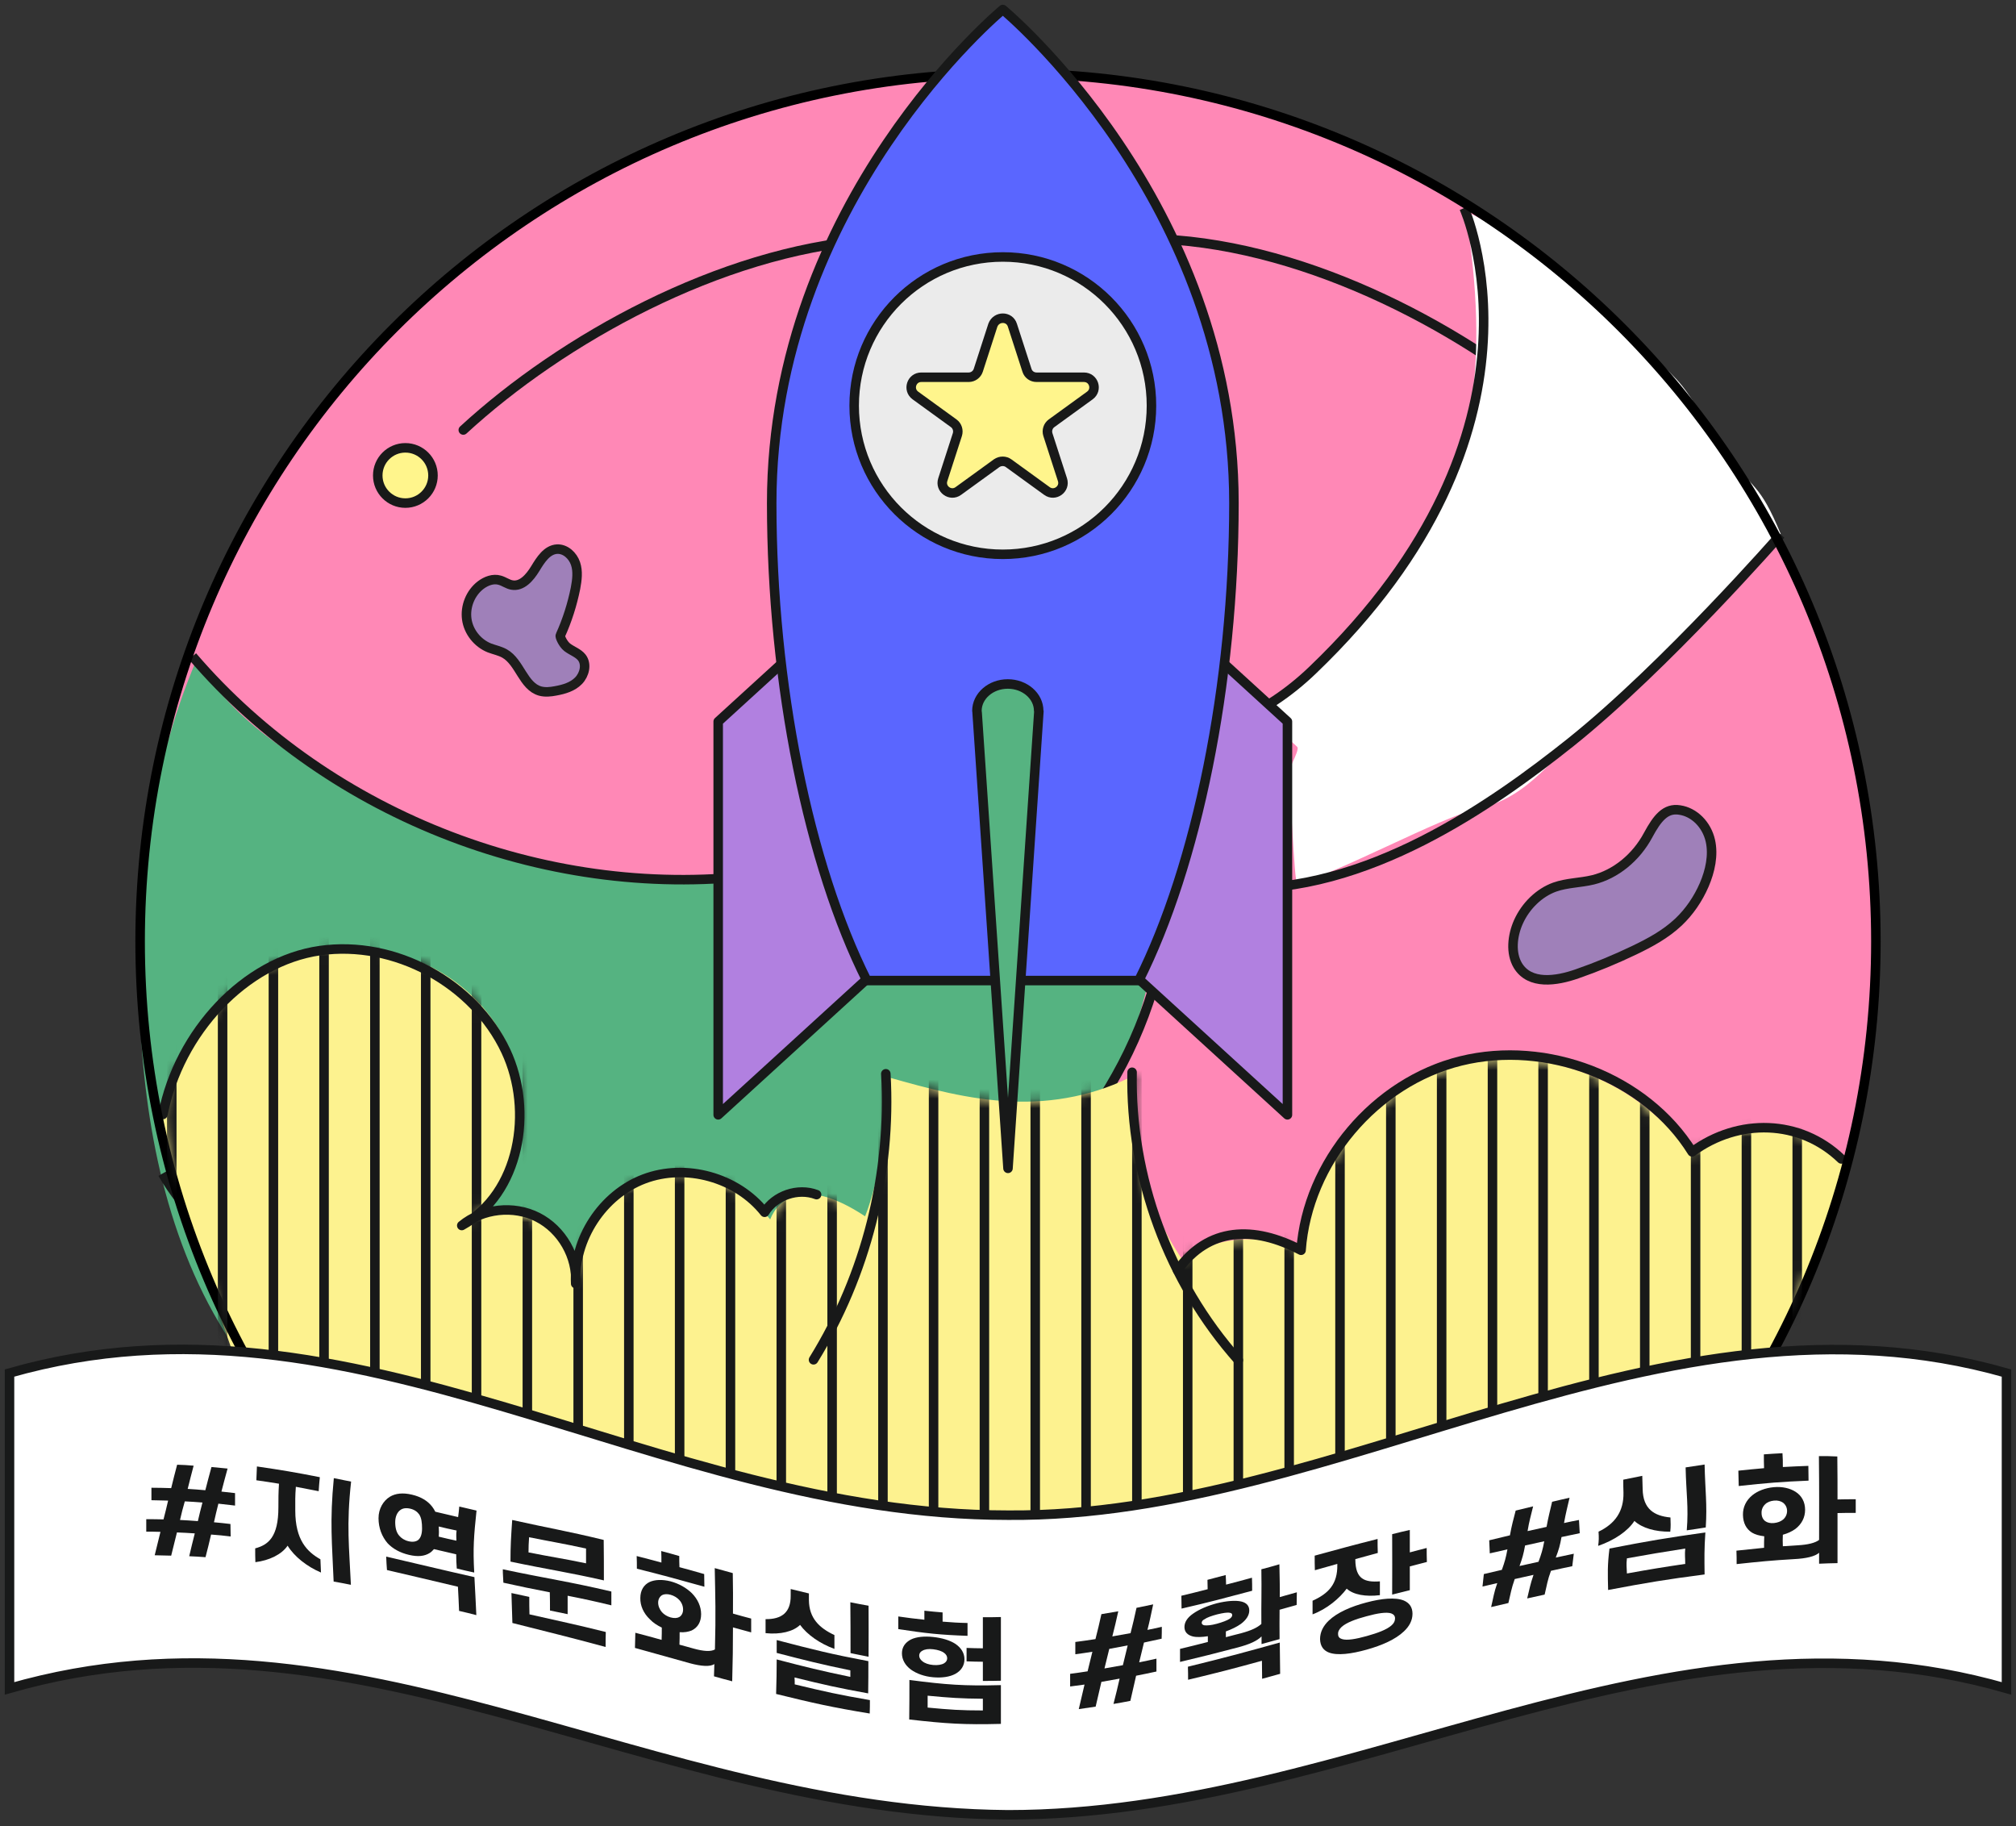 <svg width="212" height="192" viewBox="0 0 212 192" fill="none" xmlns="http://www.w3.org/2000/svg">
<rect x="0" y="0" width="212" height="192" fill="#333333" stroke="none"/>
<path d="M106 190.246C156.404 190.246 197.265 149.386 197.265 98.981C197.265 48.577 156.404 7.716 106 7.716C55.596 7.716 14.735 48.577 14.735 98.981C14.735 149.386 55.596 190.246 106 190.246Z" fill="#FF88B6"/>
<path d="M48.719 45.211C59.127 35.63 75.665 26.474 91.296 25.243" stroke="#181919" stroke-miterlimit="10" stroke-linecap="round" stroke-linejoin="round"/>
<path d="M42.629 52.895C44.233 52.895 45.533 51.595 45.533 49.991C45.533 48.387 44.233 47.086 42.629 47.086C41.025 47.086 39.724 48.387 39.724 49.991C39.724 51.595 41.025 52.895 42.629 52.895Z" fill="#FFF58C" stroke="#181919" stroke-miterlimit="10" stroke-linecap="round" stroke-linejoin="round"/>
<path d="M166.245 45.211C155.838 35.63 139.299 26.474 123.668 25.243" stroke="#181919" stroke-miterlimit="10" stroke-linecap="round" stroke-linejoin="round"/>
<path d="M172.336 52.895C173.94 52.895 175.24 51.595 175.24 49.991C175.24 48.387 173.94 47.086 172.336 47.086C170.732 47.086 169.431 48.387 169.431 49.991C169.431 51.595 170.732 52.895 172.336 52.895Z" fill="#FFF58C" stroke="#181919" stroke-miterlimit="10" stroke-linecap="round" stroke-linejoin="round"/>
<path d="M108.682 15.28L110.497 20.866C110.658 21.391 111.143 21.734 111.687 21.734H117.556C118.766 21.734 119.271 23.287 118.303 23.993L113.543 27.442C113.099 27.764 112.917 28.329 113.079 28.833L114.894 34.42C115.277 35.57 113.946 36.538 112.958 35.812L108.198 32.363C107.754 32.04 107.169 32.04 106.726 32.363L101.966 35.812C100.977 36.518 99.666 35.57 100.029 34.42L101.845 28.833C102.006 28.309 101.824 27.744 101.381 27.442L96.621 23.993C95.632 23.287 96.137 21.734 97.367 21.734H103.236C103.781 21.734 104.265 21.391 104.426 20.866L106.241 15.28C106.665 14.11 108.299 14.11 108.682 15.28Z" fill="#FFF58C" stroke="#181919" stroke-miterlimit="10" stroke-linecap="round" stroke-linejoin="round"/>
<path d="M75.222 92.467C62.172 94.141 49.163 89.28 37.485 83.209C30.87 79.76 24.174 75.545 20.705 69.272C15.461 81.555 13.988 95.21 14.795 108.541C15.521 120.582 18.284 132.986 25.505 142.849C37.909 142.546 49.849 146.984 61.688 150.654C70.784 153.478 80.022 155.878 89.4 158.177C91.821 157.371 93.616 155.334 95.209 153.337C107.431 138.19 116.487 120.502 121.086 102.007C105.636 98.84 90.207 95.694 75.222 92.467Z" fill="#55B381"/>
<path d="M20.241 69.01C34.763 85.972 58.159 94.907 80.284 91.922C84.984 91.297 89.703 90.107 93.636 87.465C97.569 84.823 100.574 80.506 100.695 75.767C100.817 71.027 97.428 66.186 92.749 65.501C88.07 64.815 83.128 69.393 84.197 74.012C81.757 68.829 84.076 62.173 88.735 58.885C93.415 55.598 99.848 55.416 105.113 57.635C110.377 59.853 114.572 64.169 117.516 69.071C125.241 81.817 124.939 98.638 118.041 111.849C111.143 125.06 98.235 134.66 83.955 138.936C69.675 143.212 54.166 142.466 39.846 138.351C30.85 135.77 21.613 131.332 17.095 123.386" stroke="#181919" stroke-miterlimit="10"/>
<path d="M187.18 140.953C188.673 137.161 190.145 133.39 191.637 129.598C192.646 127.056 193.654 124.435 193.795 121.712C191.617 119.836 188.753 118.807 185.849 118.787C182.965 118.767 180.06 119.735 177.761 121.51C172.598 113.705 162.513 109.772 153.639 111.99C144.765 114.209 137.705 122.438 136.878 131.554C132.582 129.517 127.782 130.001 124.374 132.502C120.4 126.714 118.746 119.735 119.452 112.958C115.318 115.157 110.739 116.004 106.322 115.802C101.905 115.621 97.589 114.451 93.334 113.241C93.414 118.243 92.406 124.253 90.974 127.883C84.419 123.547 81.797 126.189 80.99 128.206C79.094 125.887 76.513 124.172 73.648 123.547C70.764 122.902 67.598 123.426 65.258 125.221C62.334 127.46 61.083 131.272 60.619 134.922C60.297 132.321 58.784 129.699 56.404 128.347C54.024 126.996 50.817 127.077 48.72 128.831C53.117 125.745 55.456 120.078 54.791 114.733C54.145 109.388 50.636 104.568 45.936 101.986C41.217 99.405 35.428 99.042 30.305 100.696C28.47 101.301 26.695 102.148 25.203 103.358C22.843 105.234 21.229 107.876 19.716 110.478C18.486 112.575 17.256 114.774 17.155 117.194C17.095 118.585 17.437 119.957 17.78 121.308C19.616 128.367 22.096 135.245 24.86 143.333C65.218 163.825 113.059 169.169 156.926 158.056C167.979 155.233 182.561 152.772 187.18 140.953Z" fill="#FDF28F"/>
<path d="M93.152 112.898C93.757 123.386 91.075 134.035 85.549 142.97" stroke="#181919" stroke-miterlimit="10" stroke-linecap="round" stroke-linejoin="round"/>
<path d="M119.049 112.737C118.827 123.749 122.901 134.781 130.222 143.01" stroke="#181919" stroke-miterlimit="10" stroke-linecap="round" stroke-linejoin="round"/>
<path d="M123.829 133.551C127.076 128.993 131.857 128.852 136.818 131.453C137.484 122.196 144.603 113.765 153.619 111.547C162.634 109.328 173.042 113.241 177.943 121.107C182.803 117.537 189.298 117.678 193.634 121.853" stroke="#181919" stroke-miterlimit="10" stroke-linecap="round" stroke-linejoin="round"/>
<path d="M135.567 72.54C136.858 72.741 139.399 69.071 140.327 68.143C145.551 62.919 146.781 61.084 150.391 54.67C154.405 47.51 156.785 39.039 154.123 22.258C159.447 24.235 173.202 36.619 176.248 39.825C178.225 41.923 179.697 45.251 181.411 47.55C184.477 51.665 184.981 50.676 187.26 56.142C180.907 62.495 174.634 70.402 167.696 75.888C163.239 79.417 160.96 83.814 155.413 85.024C151.622 85.851 140.206 92.063 136.414 92.89C136.071 92.971 135.749 81.979 135.406 81.898C134.901 81.797 136.777 78.893 136.414 78.53C134.579 76.715 134.014 77.178 131.795 75.868C131.856 73.669 134.7 74.456 135.567 72.54Z" fill="white"/>
<path d="M153.962 21.875C153.962 21.875 164.47 45.17 138.008 70.483C133.188 75.101 126.371 78.55 120.199 76.029C103.66 69.171 110.659 42.427 124.656 53.541C120.502 40.915 104.81 47.651 103.096 58.159C97.085 76.453 115.58 96.48 129.658 93.374C143.635 94.04 157.028 84.54 165.176 78.046C175.119 70.099 187.261 56.203 187.261 56.203" stroke="#181919" stroke-miterlimit="10"/>
<path d="M85.871 125.604C83.915 124.858 81.495 125.685 80.406 127.46C77.501 123.789 72.116 122.297 67.739 123.951C63.363 125.604 60.297 130.284 60.539 134.963C60.721 132.139 59.087 129.275 56.545 127.984C54.024 126.694 50.737 127.057 48.559 128.852C54.65 125.524 56.142 116.811 53.197 110.518C49.829 103.338 41.499 98.82 33.633 99.949C25.768 101.079 18.809 108.521 17.135 117.174" stroke="#181919" stroke-miterlimit="10" stroke-linecap="round" stroke-linejoin="round"/>
<path d="M106 190.246C156.404 190.246 197.265 149.386 197.265 98.981C197.265 48.577 156.404 7.716 106 7.716C55.596 7.716 14.735 48.577 14.735 98.981C14.735 149.386 55.596 190.246 106 190.246Z" stroke="black" stroke-miterlimit="10"/>
<path d="M75.524 117.214V75.867L92.668 60.216V101.563L75.524 117.214Z" fill="#B180E0" stroke="#181919" stroke-miterlimit="10" stroke-linecap="round" stroke-linejoin="round"/>
<path d="M135.386 117.214V75.867L118.242 60.216V101.563L135.386 117.214Z" fill="#B180E0" stroke="#181919" stroke-miterlimit="10" stroke-linecap="round" stroke-linejoin="round"/>
<path d="M129.759 52.895C129.759 21.108 105.455 1 105.455 1C105.455 1 81.151 21.108 81.151 52.895C81.151 72.015 85.084 90.994 91.155 103.096H119.755C125.826 90.994 129.759 72.015 129.759 52.895Z" fill="#5A66FF" stroke="#181919" stroke-miterlimit="10" stroke-linecap="round" stroke-linejoin="round"/>
<path d="M105.455 58.28C114.088 58.28 121.086 51.282 121.086 42.649C121.086 34.016 114.088 27.018 105.455 27.018C96.822 27.018 89.824 34.016 89.824 42.649C89.824 51.282 96.822 58.28 105.455 58.28Z" fill="#EBEBEB" stroke="#181919" stroke-miterlimit="10" stroke-linecap="round" stroke-linejoin="round"/>
<path d="M109.227 74.738C109.227 73.185 107.774 71.914 105.979 71.914C104.184 71.914 102.732 73.185 102.732 74.738C102.732 74.799 102.752 74.839 102.752 74.9L106 122.841L109.247 74.799C109.227 74.758 109.227 74.738 109.227 74.738Z" fill="#56B381" stroke="#181919" stroke-miterlimit="10" stroke-linecap="round" stroke-linejoin="round"/>
<path d="M106.463 34.198L107.996 38.938C108.137 39.382 108.541 39.664 109.005 39.664H113.986C115.015 39.664 115.439 40.975 114.612 41.58L110.578 44.505C110.215 44.767 110.053 45.251 110.195 45.695L111.727 50.434C112.05 51.423 110.921 52.229 110.094 51.624L106.06 48.7C105.697 48.438 105.193 48.438 104.809 48.7L100.776 51.624C99.949 52.229 98.819 51.423 99.142 50.434L100.675 45.695C100.816 45.251 100.655 44.767 100.292 44.505L96.258 41.58C95.431 40.975 95.854 39.664 96.883 39.664H101.865C102.329 39.664 102.732 39.362 102.873 38.938L104.406 34.198C104.769 33.21 106.161 33.21 106.463 34.198Z" fill="#FFF58C" stroke="#181919" stroke-miterlimit="10" stroke-linecap="round" stroke-linejoin="round"/>
<mask id="mask0_457_7746" style="mask-type:luminance" maskUnits="userSpaceOnUse" x="17" y="99" width="177" height="65">
<path d="M187.18 140.953C188.673 137.161 190.145 133.39 191.637 129.598C192.646 127.056 193.654 124.435 193.795 121.712C191.617 119.836 188.753 118.807 185.849 118.787C182.965 118.767 180.06 119.735 177.761 121.51C172.598 113.705 162.513 109.772 153.639 111.99C144.765 114.209 137.705 122.438 136.878 131.554C132.582 129.517 127.782 130.001 124.374 132.502C120.4 126.714 118.746 119.735 119.452 112.958C115.318 115.157 110.739 116.004 106.322 115.802C101.905 115.621 97.589 114.451 93.334 113.241C93.414 118.243 92.406 124.253 90.974 127.883C84.419 123.547 81.797 126.189 80.99 128.206C79.094 125.887 76.513 124.172 73.648 123.547C70.764 122.902 67.598 123.426 65.258 125.221C62.334 127.46 61.083 131.272 60.619 134.922C60.297 132.321 58.784 129.699 56.404 128.347C54.024 126.996 50.817 127.077 48.72 128.831C53.117 125.745 55.456 120.078 54.791 114.733C54.145 109.388 50.636 104.568 45.936 101.986C41.217 99.405 35.428 99.042 30.305 100.696C28.47 101.301 26.695 102.148 25.203 103.358C22.843 105.234 21.229 107.876 19.716 110.478C18.486 112.575 17.256 114.774 17.155 117.194C17.095 118.585 17.437 119.957 17.78 121.308C19.616 128.367 22.096 135.245 24.86 143.333C65.218 163.825 113.059 169.169 156.926 158.056C167.979 155.233 182.561 152.772 187.18 140.953Z" fill="white"/>
</mask>
<g mask="url(#mask0_457_7746)">
<path d="M188.995 76.916V167.596" stroke="#181919" stroke-miterlimit="10" stroke-linecap="round" stroke-linejoin="round"/>
<path d="M183.651 76.916V167.596" stroke="#181919" stroke-miterlimit="10" stroke-linecap="round" stroke-linejoin="round"/>
<path d="M178.306 76.936V167.596" stroke="#181919" stroke-miterlimit="10" stroke-linecap="round" stroke-linejoin="round"/>
<path d="M172.961 76.936V167.617" stroke="#181919" stroke-miterlimit="10" stroke-linecap="round" stroke-linejoin="round"/>
<path d="M167.616 76.936V167.617" stroke="#181919" stroke-miterlimit="10" stroke-linecap="round" stroke-linejoin="round"/>
<path d="M162.271 76.957V167.616" stroke="#181919" stroke-miterlimit="10" stroke-linecap="round" stroke-linejoin="round"/>
<path d="M156.947 76.957V167.637" stroke="#181919" stroke-miterlimit="10" stroke-linecap="round" stroke-linejoin="round"/>
<path d="M151.602 76.957V167.637" stroke="#181919" stroke-miterlimit="10" stroke-linecap="round" stroke-linejoin="round"/>
<path d="M146.257 76.977V167.637" stroke="#181919" stroke-miterlimit="10" stroke-linecap="round" stroke-linejoin="round"/>
<path d="M140.913 76.977V167.637" stroke="#181919" stroke-miterlimit="10" stroke-linecap="round" stroke-linejoin="round"/>
<path d="M135.568 76.977V167.657" stroke="#181919" stroke-miterlimit="10" stroke-linecap="round" stroke-linejoin="round"/>
<path d="M130.223 76.977V167.657" stroke="#181919" stroke-miterlimit="10" stroke-linecap="round" stroke-linejoin="round"/>
<path d="M124.898 76.997V167.657" stroke="#181919" stroke-miterlimit="10" stroke-linecap="round" stroke-linejoin="round"/>
<path d="M119.553 76.997V167.677" stroke="#181919" stroke-miterlimit="10" stroke-linecap="round" stroke-linejoin="round"/>
<path d="M114.209 76.997V167.677" stroke="#181919" stroke-miterlimit="10" stroke-linecap="round" stroke-linejoin="round"/>
<path d="M108.864 77.017V167.677" stroke="#181919" stroke-miterlimit="10" stroke-linecap="round" stroke-linejoin="round"/>
<path d="M103.519 77.017V167.697" stroke="#181919" stroke-miterlimit="10" stroke-linecap="round" stroke-linejoin="round"/>
<path d="M98.174 77.017V167.697" stroke="#181919" stroke-miterlimit="10" stroke-linecap="round" stroke-linejoin="round"/>
<path d="M92.85 77.037V167.697" stroke="#181919" stroke-miterlimit="10" stroke-linecap="round" stroke-linejoin="round"/>
<path d="M87.505 77.037V167.717" stroke="#181919" stroke-miterlimit="10" stroke-linecap="round" stroke-linejoin="round"/>
<path d="M82.16 77.037V167.717" stroke="#181919" stroke-miterlimit="10" stroke-linecap="round" stroke-linejoin="round"/>
<path d="M76.815 77.057V167.717" stroke="#181919" stroke-miterlimit="10" stroke-linecap="round" stroke-linejoin="round"/>
<path d="M71.47 77.057V167.717" stroke="#181919" stroke-miterlimit="10" stroke-linecap="round" stroke-linejoin="round"/>
<path d="M66.126 77.057V167.737" stroke="#181919" stroke-miterlimit="10" stroke-linecap="round" stroke-linejoin="round"/>
<path d="M60.801 77.057V167.737" stroke="#181919" stroke-miterlimit="10" stroke-linecap="round" stroke-linejoin="round"/>
<path d="M55.456 77.078V167.737" stroke="#181919" stroke-miterlimit="10" stroke-linecap="round" stroke-linejoin="round"/>
<path d="M50.112 77.078V167.757" stroke="#181919" stroke-miterlimit="10" stroke-linecap="round" stroke-linejoin="round"/>
<path d="M44.767 77.078V167.757" stroke="#181919" stroke-miterlimit="10" stroke-linecap="round" stroke-linejoin="round"/>
<path d="M39.422 77.098V167.758" stroke="#181919" stroke-miterlimit="10" stroke-linecap="round" stroke-linejoin="round"/>
<path d="M34.077 77.098V167.778" stroke="#181919" stroke-miterlimit="10" stroke-linecap="round" stroke-linejoin="round"/>
<path d="M28.752 77.098V167.778" stroke="#181919" stroke-miterlimit="10" stroke-linecap="round" stroke-linejoin="round"/>
<path d="M23.408 77.118V167.778" stroke="#181919" stroke-miterlimit="10" stroke-linecap="round" stroke-linejoin="round"/>
<path d="M18.063 77.118V167.798" stroke="#181919" stroke-miterlimit="10" stroke-linecap="round" stroke-linejoin="round"/>
</g>
<path d="M211 144.362V177.519C174.817 167.112 142.587 190.811 106 190.811C68.123 190.508 37.203 167.112 1 177.519V144.362C37.244 134.015 68.728 159.307 106 159.307C140.973 159.589 174.756 134.015 211 144.362Z" fill="white" stroke="#181919" stroke-miterlimit="10"/>
<path d="M20.483 161.223C19.737 161.182 19.374 161.142 18.607 161.122C18.365 162.09 18.244 162.574 18.002 163.562C17.316 163.542 16.953 163.542 16.268 163.522C16.51 162.534 16.631 162.05 16.873 161.061C16.268 161.041 15.985 161.041 15.38 161.041C15.38 160.517 15.38 160.255 15.38 159.73C16.106 159.73 16.469 159.73 17.195 159.75C17.397 158.964 17.498 158.561 17.679 157.774C16.974 157.754 16.631 157.754 15.925 157.734C15.925 157.209 15.925 156.947 15.925 156.423C16.752 156.423 17.175 156.443 18.002 156.463C18.244 155.475 18.365 154.991 18.627 154.002C19.313 154.022 19.676 154.043 20.362 154.103C20.1 155.091 19.979 155.575 19.737 156.544C20.483 156.584 20.846 156.624 21.592 156.685C21.834 155.717 21.975 155.233 22.238 154.244C22.923 154.305 23.266 154.345 23.932 154.406C23.67 155.374 23.528 155.878 23.286 156.826C23.871 156.886 24.154 156.927 24.718 156.987C24.718 157.512 24.718 157.774 24.718 158.298C24.012 158.218 23.67 158.177 22.964 158.097C22.762 158.883 22.681 159.266 22.5 160.053C23.206 160.114 23.549 160.154 24.234 160.235C24.234 160.759 24.255 161.021 24.255 161.546C23.428 161.445 23.024 161.404 22.197 161.344C21.975 162.312 21.854 162.776 21.612 163.724C20.927 163.683 20.584 163.643 19.898 163.623C20.12 162.655 20.241 162.191 20.483 161.223ZM18.93 159.811C19.676 159.851 20.059 159.872 20.806 159.932C20.987 159.145 21.088 158.762 21.29 157.976C20.543 157.915 20.18 157.895 19.434 157.855C19.212 158.621 19.111 159.024 18.93 159.811Z" fill="#181919"/>
<path d="M33.633 155.313C33.572 155.898 33.552 156.201 33.512 156.786C32.544 156.604 32.06 156.503 31.112 156.322C31.031 157.35 31.051 157.834 31.051 158.823C31.051 161.929 32.302 163.159 33.694 163.946C33.714 164.51 33.734 164.772 33.754 165.337C32.282 164.712 30.951 163.663 30.245 162.514C29.619 163.441 28.308 164.067 26.856 164.248C26.836 163.663 26.836 163.381 26.836 162.796C28.208 162.433 29.276 161.606 29.276 158.5C29.276 157.512 29.276 157.007 29.337 155.999C28.389 155.838 27.905 155.777 26.957 155.636C26.977 155.051 26.997 154.769 27.018 154.184C29.64 154.567 30.971 154.789 33.633 155.313ZM36.9 166.628C36.174 166.487 35.811 166.406 35.085 166.285C34.924 162.271 34.662 159.992 35.105 155.414C35.831 155.555 36.194 155.636 36.921 155.777C36.416 160.376 36.719 162.655 36.9 166.628Z" fill="#181919"/>
<path d="M39.805 159.629C39.805 158.621 40.309 157.794 40.995 157.371C41.6 157.007 42.367 156.927 43.315 157.149C44.262 157.371 44.968 157.794 45.452 158.419C45.573 158.581 45.674 158.742 45.775 158.944C46.723 159.166 47.207 159.287 48.175 159.508C48.236 159.065 48.256 158.843 48.296 158.399C49.022 158.56 49.385 158.661 50.111 158.823C49.829 161.505 49.728 162.776 49.869 165.337C49.123 165.176 48.76 165.095 48.034 164.914C47.994 164.309 47.974 164.026 47.974 163.421C47.046 163.199 46.562 163.099 45.634 162.877C45.493 163.038 45.352 163.179 45.19 163.28C44.646 163.623 43.96 163.704 43.012 163.482C42.064 163.26 41.298 162.836 40.753 162.251C40.168 161.566 39.805 160.658 39.805 159.629ZM48.155 166.83C45.15 166.124 43.657 165.761 40.693 165.075C40.652 164.51 40.632 164.228 40.612 163.663C44.283 164.51 46.138 164.974 49.89 165.821C49.99 167.536 50.011 168.282 50.091 169.815C49.365 169.633 49.002 169.532 48.276 169.371C48.236 168.342 48.215 167.959 48.155 166.83ZM41.56 160.033C41.56 160.638 41.681 161.122 41.983 161.465C42.205 161.727 42.528 161.949 42.972 162.05C43.395 162.151 43.738 162.09 43.96 161.929C44.242 161.707 44.383 161.283 44.383 160.698C44.383 160.114 44.323 159.589 44.081 159.226C43.879 158.944 43.577 158.722 43.133 158.621C42.689 158.52 42.346 158.581 42.104 158.762C41.782 158.984 41.56 159.448 41.56 160.033ZM46.138 160.497C46.138 160.698 46.158 160.9 46.158 161.102C46.158 161.263 46.138 161.425 46.138 161.566C46.884 161.747 47.247 161.828 47.994 161.989C47.994 161.566 47.953 161.364 48.014 160.92C47.247 160.759 46.864 160.678 46.138 160.497Z" fill="#181919"/>
<path d="M52.875 164.994C57.413 165.963 59.752 166.265 64.29 167.334C64.29 167.919 64.29 168.201 64.29 168.786C62.455 168.343 61.527 168.141 59.692 167.778C59.692 168.544 59.692 168.927 59.692 169.714C58.946 169.553 58.583 169.492 57.836 169.331C57.836 168.564 57.836 168.181 57.816 167.415C55.84 167.032 54.851 166.83 52.935 166.406C52.915 165.862 52.875 165.559 52.875 164.994ZM53.681 164.188C53.681 162.473 53.742 161.586 53.863 159.811C57.655 160.658 59.591 160.961 63.484 161.909C63.504 163.583 63.504 164.41 63.504 166.164C59.591 165.277 57.594 165.015 53.681 164.188ZM55.678 169.734C58.865 170.46 60.478 170.783 63.705 171.59C63.685 172.215 63.685 172.538 63.685 173.163C59.732 172.094 57.776 171.63 53.883 170.642C53.843 169.411 53.823 168.827 53.782 167.495C54.529 167.657 54.892 167.737 55.658 167.899C55.658 168.665 55.658 169.008 55.678 169.734ZM61.628 162.816C59.248 162.292 58.038 162.11 55.638 161.626C55.597 162.272 55.577 162.594 55.577 163.22C57.998 163.704 59.228 163.865 61.628 164.369C61.628 163.724 61.628 163.421 61.628 162.816Z" fill="#181919"/>
<path d="M67.336 168.02C67.336 167.193 67.719 166.608 68.324 166.326C68.868 166.084 69.635 166.043 70.522 166.265C71.41 166.507 72.176 166.951 72.741 167.495C73.366 168.121 73.729 168.907 73.729 169.714C73.729 170.541 73.366 171.126 72.741 171.428C72.398 171.57 71.954 171.65 71.47 171.61C71.47 172.094 71.47 172.376 71.45 172.921C72.055 173.082 72.358 173.163 72.983 173.344C74.012 173.627 74.758 173.667 75.181 173.425C75.282 169.532 75.222 168.1 75.161 164.873C75.928 165.075 76.311 165.196 77.057 165.398C77.077 167.052 77.097 167.879 77.077 169.653C77.844 169.875 78.227 169.976 78.993 170.178C78.993 170.763 78.993 171.045 78.993 171.63C78.227 171.428 77.844 171.307 77.077 171.106C77.077 173.264 77.057 174.393 76.997 176.773C76.23 176.571 75.847 176.471 75.081 176.249C75.101 175.724 75.101 175.462 75.121 174.958C74.697 175.26 73.749 175.2 72.559 174.877C70.24 174.232 69.07 173.909 66.771 173.264C66.791 172.618 66.791 172.316 66.811 171.67C67.921 171.953 68.465 172.114 69.574 172.417C69.595 171.872 69.594 171.61 69.594 171.126C69.09 170.884 68.667 170.601 68.344 170.259C67.678 169.633 67.316 168.827 67.336 168.02ZM71.45 164.773C72.499 165.055 73.003 165.196 74.052 165.499C74.052 166.023 74.072 166.285 74.072 166.83C71.228 166.043 69.796 165.64 66.973 164.934C66.973 164.389 66.973 164.127 66.952 163.603C67.981 163.865 68.505 164.006 69.554 164.288C69.554 163.804 69.554 163.562 69.534 163.078C70.3 163.28 70.663 163.381 71.43 163.603C71.43 164.046 71.43 164.289 71.45 164.773ZM69.211 168.504C69.211 168.867 69.373 169.23 69.615 169.512C69.837 169.754 70.159 169.956 70.522 170.057C70.906 170.158 71.208 170.138 71.43 170.017C71.672 169.875 71.833 169.593 71.833 169.23C71.833 168.867 71.692 168.504 71.43 168.221C71.208 167.979 70.885 167.778 70.522 167.677C70.159 167.576 69.837 167.596 69.615 167.717C69.373 167.879 69.211 168.141 69.211 168.504Z" fill="#181919"/>
<path d="M85.064 168.242C85.085 170.137 86.153 171.166 87.747 171.912C87.747 172.497 87.747 172.78 87.747 173.365C86.234 172.82 84.883 171.872 84.136 170.843C83.41 171.549 82.059 171.872 80.506 171.711C80.506 171.126 80.506 170.823 80.506 170.238C82.16 170.258 83.168 169.573 83.148 167.758C83.148 167.475 83.148 167.334 83.148 167.072C83.915 167.253 84.298 167.354 85.064 167.536C85.064 167.838 85.064 167.959 85.064 168.242ZM83.572 177.096C86.738 177.862 88.311 178.205 91.478 178.75C91.478 179.314 91.478 179.597 91.458 180.161C87.525 179.516 85.548 179.072 81.615 178.104C81.656 176.632 81.676 175.825 81.676 174.474C84.762 175.281 86.315 175.664 89.421 176.309C89.421 176.027 89.421 175.906 89.421 175.623C86.315 174.978 84.782 174.595 81.676 173.788C81.676 173.244 81.676 172.981 81.676 172.437C85.528 173.445 87.464 173.929 91.317 174.655C91.317 175.987 91.317 176.652 91.296 178.044C88.191 177.479 86.638 177.136 83.552 176.37C83.572 176.672 83.572 176.813 83.572 177.096ZM89.441 173.808C89.441 171.63 89.441 170.561 89.421 168.463C90.187 168.625 90.57 168.685 91.337 168.826C91.337 170.944 91.357 172.013 91.337 174.191C90.591 174.05 90.207 173.97 89.441 173.808Z" fill="#181919"/>
<path d="M97.206 169.351C97.972 169.432 98.356 169.472 99.122 169.532C99.122 169.916 99.122 170.117 99.122 170.5C100.171 170.581 100.695 170.621 101.744 170.642C101.744 171.186 101.744 171.448 101.744 171.993C98.84 171.892 97.387 171.731 94.463 171.287C94.463 170.763 94.463 170.48 94.463 169.956C95.552 170.117 96.117 170.178 97.206 170.299C97.206 169.936 97.206 169.734 97.206 169.351ZM94.846 173.828C94.846 173.163 95.209 172.679 95.794 172.376C96.379 172.094 97.206 172.013 98.134 172.114C99.061 172.215 99.888 172.457 100.473 172.84C101.058 173.243 101.421 173.788 101.421 174.454C101.421 175.139 101.058 175.664 100.473 175.986C99.888 176.309 99.061 176.43 98.134 176.349C97.206 176.269 96.379 175.966 95.794 175.543C95.189 175.099 94.846 174.494 94.846 173.828ZM95.633 176.632C99.485 177.136 101.401 177.277 105.253 177.176C105.253 178.81 105.253 179.617 105.253 181.251C101.401 181.351 99.485 181.23 95.612 180.787C95.633 179.092 95.633 178.266 95.633 176.632ZM96.661 174.07C96.661 174.292 96.782 174.494 96.984 174.655C97.246 174.877 97.65 175.018 98.134 175.059C98.598 175.099 99.021 175.038 99.283 174.877C99.485 174.756 99.606 174.575 99.606 174.353C99.606 174.131 99.485 173.929 99.283 173.788C99.021 173.586 98.618 173.465 98.134 173.405C97.65 173.344 97.246 173.405 96.984 173.566C96.782 173.667 96.661 173.849 96.661 174.07ZM97.549 178.286C97.549 178.79 97.549 179.032 97.549 179.536C99.888 179.758 101.038 179.839 103.357 179.839C103.357 179.355 103.357 179.092 103.357 178.608C101.038 178.588 99.868 178.508 97.549 178.286ZM103.357 176.733C103.357 175.926 103.357 175.523 103.357 174.716C102.672 174.716 102.329 174.696 101.643 174.675C101.643 174.111 101.643 173.828 101.643 173.264C102.329 173.284 102.672 173.304 103.357 173.304C103.357 171.993 103.357 171.348 103.357 170.037C104.124 170.037 104.507 170.037 105.253 170.016C105.253 172.699 105.253 174.03 105.253 176.713C104.487 176.733 104.104 176.733 103.357 176.733Z" fill="#181919"/>
<path d="M117.738 176.491C116.971 176.632 116.588 176.693 115.822 176.834C115.58 177.882 115.459 178.387 115.217 179.436C114.511 179.536 114.148 179.597 113.442 179.698C113.684 178.669 113.805 178.145 114.047 177.116C113.442 177.197 113.139 177.237 112.534 177.318C112.534 176.793 112.534 176.511 112.534 175.987C113.26 175.886 113.644 175.845 114.37 175.724C114.571 174.877 114.672 174.474 114.874 173.667C114.148 173.788 113.805 173.829 113.079 173.929C113.079 173.425 113.079 173.163 113.079 172.639C113.926 172.538 114.349 172.457 115.197 172.336C115.459 171.328 115.58 170.783 115.822 169.714C116.528 169.593 116.891 169.533 117.597 169.412C117.355 170.48 117.234 171.045 116.971 172.054C117.738 171.912 118.121 171.852 118.888 171.711C119.15 170.702 119.271 170.138 119.513 169.048C120.219 168.907 120.562 168.827 121.267 168.685C121.025 169.795 120.925 170.359 120.662 171.368C121.267 171.247 121.57 171.186 122.175 171.045C122.175 171.549 122.175 171.791 122.155 172.296C121.409 172.457 121.046 172.538 120.299 172.699C120.098 173.506 119.997 173.929 119.795 174.776C120.521 174.635 120.884 174.555 121.61 174.393C121.61 174.938 121.61 175.2 121.61 175.745C120.743 175.926 120.32 176.027 119.472 176.188C119.23 177.237 119.109 177.782 118.867 178.83C118.161 178.972 117.798 179.032 117.092 179.153C117.375 178.064 117.496 177.54 117.738 176.491ZM116.145 175.422C116.911 175.281 117.314 175.22 118.081 175.079C118.282 174.232 118.383 173.808 118.585 173.002C117.819 173.143 117.435 173.223 116.649 173.365C116.447 174.171 116.346 174.595 116.145 175.422Z" fill="#181919"/>
<path d="M124.555 171.065C124.555 170.521 124.898 170.057 125.442 169.674C126.088 169.21 126.995 168.827 127.984 168.564C128.972 168.322 129.92 168.242 130.525 168.383C131.049 168.504 131.372 168.806 131.372 169.331C131.372 169.855 131.029 170.339 130.485 170.743C130.061 171.045 129.517 171.307 128.911 171.529C128.911 171.771 128.911 171.892 128.911 172.134C129.557 171.973 129.88 171.872 130.545 171.711C131.594 171.428 132.219 171.126 132.643 170.743C132.623 168.363 132.683 167.475 132.643 164.994C133.409 164.793 133.792 164.692 134.539 164.47C134.559 165.882 134.599 166.709 134.579 167.919C135.305 167.717 135.668 167.616 136.374 167.415C136.374 167.939 136.354 168.222 136.354 168.746C135.628 168.948 135.285 169.048 134.559 169.25C134.539 170.38 134.559 171.065 134.559 172.336C133.792 172.538 133.429 172.659 132.663 172.86C132.663 172.538 132.663 172.376 132.663 172.054C132.219 172.497 131.473 172.881 130.041 173.244C127.661 173.869 126.471 174.171 124.091 174.736C124.091 174.192 124.091 173.909 124.091 173.365C125.261 173.082 125.846 172.941 127.016 172.639C127.016 172.397 127.016 172.276 127.016 172.033C126.39 172.134 125.826 172.154 125.422 172.054C124.878 171.912 124.555 171.59 124.555 171.065ZM128.932 166.608C130.021 166.326 130.565 166.184 131.654 165.882C131.675 166.426 131.675 166.709 131.675 167.253C128.71 168.04 127.237 168.443 124.252 169.129C124.252 168.585 124.232 168.322 124.232 167.778C125.342 167.516 125.886 167.374 126.995 167.092C126.995 166.689 126.975 166.507 126.975 166.104C127.742 165.902 128.125 165.801 128.891 165.6C128.911 166.023 128.932 166.205 128.932 166.608ZM134.579 172.699C134.599 174.01 134.599 174.676 134.619 175.987C133.853 176.188 133.49 176.309 132.723 176.511C132.723 175.745 132.703 175.361 132.703 174.615C129.617 175.462 128.064 175.866 124.938 176.612C124.938 176.067 124.938 175.785 124.918 175.24C128.79 174.292 130.727 173.768 134.579 172.699ZM126.37 170.622C126.37 170.763 126.471 170.843 126.632 170.884C126.895 170.924 127.379 170.884 127.964 170.722C128.548 170.561 129.032 170.38 129.315 170.198C129.476 170.077 129.577 169.956 129.577 169.815C129.577 169.674 129.496 169.593 129.335 169.573C129.073 169.512 128.589 169.593 128.004 169.734C127.399 169.896 126.935 170.057 126.653 170.259C126.471 170.339 126.37 170.48 126.37 170.622Z" fill="#181919"/>
<path d="M144.866 161.808C144.866 162.393 144.865 162.695 144.886 163.28C143.938 163.542 143.474 163.663 142.526 163.926C142.526 163.966 142.526 163.966 142.526 164.006C142.546 166.023 143.494 166.386 145.108 166.265C145.108 166.83 145.108 167.112 145.108 167.717C143.615 167.899 142.324 167.677 141.618 167.032C140.852 168.06 139.541 169.17 138.028 169.734C138.028 169.129 138.028 168.847 138.028 168.302C139.682 167.556 140.67 166.568 140.63 164.51C140.63 164.47 140.63 164.47 140.63 164.43C139.682 164.692 139.218 164.833 138.27 165.095C138.25 164.49 138.25 164.188 138.25 163.563C140.912 162.836 142.223 162.473 144.866 161.808ZM138.815 172.336C138.815 171.59 139.158 170.944 139.722 170.4C140.63 169.533 142.082 168.907 143.696 168.484C145.289 168.06 146.741 167.919 147.629 168.282C148.193 168.524 148.536 168.968 148.536 169.674C148.536 170.38 148.193 171.005 147.629 171.529C146.741 172.376 145.309 173.002 143.716 173.445C142.122 173.889 140.65 174.091 139.743 173.748C139.178 173.526 138.835 173.082 138.815 172.336ZM140.711 171.812C140.711 172.094 140.852 172.255 141.134 172.336C141.638 172.497 142.586 172.336 143.736 172.013C144.886 171.691 145.813 171.348 146.318 170.904C146.58 170.682 146.701 170.44 146.701 170.158C146.701 169.896 146.56 169.734 146.297 169.633C145.793 169.472 144.865 169.613 143.696 169.936C142.546 170.238 141.598 170.602 141.094 171.045C140.832 171.287 140.69 171.549 140.711 171.812ZM148.254 163.22C148.94 163.038 149.303 162.937 150.029 162.756C150.029 163.32 150.029 163.623 150.049 164.228C149.323 164.41 148.94 164.51 148.254 164.692C148.254 165.68 148.254 166.184 148.254 167.193C147.508 167.374 147.145 167.475 146.398 167.657C146.398 165.095 146.419 163.905 146.398 161.304C147.145 161.122 147.508 161.021 148.254 160.86C148.254 161.788 148.254 162.272 148.254 163.22Z" fill="#181919"/>
<path d="M161.263 165.58C160.476 165.761 160.073 165.842 159.286 166.023C158.923 167.052 158.863 167.536 158.621 168.544C157.894 168.706 157.531 168.807 156.805 168.968C157.047 167.959 157.088 167.475 157.451 166.447C156.825 166.588 156.523 166.669 155.898 166.81C155.958 166.285 155.978 166.023 156.039 165.499C156.805 165.317 157.168 165.237 157.935 165.055C158.237 164.208 158.358 163.784 158.52 162.897C157.773 163.079 157.41 163.159 156.664 163.321C156.644 162.776 156.624 162.494 156.604 161.949C157.471 161.747 157.915 161.626 158.782 161.425C158.984 160.315 159.125 159.852 159.387 158.823C160.113 158.641 160.496 158.561 161.222 158.379C160.98 159.408 160.819 159.872 160.637 160.981C161.424 160.799 161.827 160.719 162.634 160.537C162.836 159.428 162.977 158.944 163.219 157.895C163.945 157.734 164.308 157.633 165.054 157.472C164.812 158.52 164.671 159.025 164.47 160.134C165.095 159.993 165.417 159.932 166.043 159.811C166.083 160.356 166.083 160.638 166.123 161.203C165.357 161.364 164.974 161.445 164.207 161.606C164.046 162.494 163.925 162.937 163.602 163.764C164.369 163.603 164.732 163.522 165.498 163.361C165.438 163.885 165.397 164.147 165.337 164.672C164.449 164.853 164.006 164.954 163.098 165.156C162.715 166.185 162.674 166.669 162.432 167.657C161.706 167.818 161.343 167.899 160.597 168.06C160.839 167.092 160.9 166.628 161.263 165.58ZM159.79 164.652C160.597 164.47 161 164.39 161.787 164.208C162.09 163.381 162.231 162.937 162.392 162.05C161.585 162.231 161.182 162.312 160.375 162.494C160.214 163.381 160.093 163.825 159.79 164.652Z" fill="#181919"/>
<path d="M172.739 156.564C172.779 158.661 173.949 159.387 175.663 159.549C175.684 160.154 175.704 160.456 175.643 161.041C174.07 161.061 172.678 160.658 171.872 159.912C171.186 160.981 169.754 161.949 168.06 162.534C168.14 161.969 168.14 161.666 168.1 161.041C169.835 160.214 170.762 158.903 170.722 156.947C170.702 156.402 170.702 156.12 170.702 155.575C171.509 155.414 171.892 155.333 172.699 155.172C172.719 155.737 172.719 156.019 172.739 156.564ZM169.25 162.816C173.283 162.029 175.321 161.687 179.334 161.122C179.213 162.917 179.233 163.784 179.253 165.539C175.22 166.063 173.162 166.406 169.108 167.173C169.068 165.458 169.028 164.591 169.25 162.816ZM171.085 163.845C171.004 164.51 171.065 164.813 171.085 165.438C173.546 164.994 174.776 164.793 177.216 164.43C177.216 163.784 177.156 163.482 177.216 162.816C174.776 163.199 173.546 163.401 171.085 163.845ZM177.378 160.9C177.579 158.419 177.317 157.048 177.257 154.285C178.043 154.164 178.447 154.103 179.253 153.982C179.314 156.765 179.536 158.137 179.375 160.597C178.568 160.739 178.164 160.779 177.378 160.9Z" fill="#181919"/>
<path d="M183.287 159.287C183.267 158.46 183.63 157.734 184.275 157.209C184.82 156.766 185.627 156.443 186.534 156.362C187.442 156.281 188.249 156.483 188.814 156.846C189.459 157.25 189.822 157.915 189.822 158.742C189.822 159.549 189.459 160.255 188.793 160.759C188.43 161.021 187.987 161.223 187.482 161.364C187.462 161.848 187.462 162.09 187.482 162.574C188.108 162.534 188.43 162.514 189.056 162.473C190.104 162.413 190.871 162.231 191.294 161.909C191.294 158.48 191.314 156.806 191.274 153.095C192.061 153.095 192.444 153.095 193.21 153.135C193.231 154.97 193.231 155.898 193.231 157.653C193.997 157.633 194.38 157.633 195.147 157.633C195.147 158.198 195.147 158.48 195.147 159.065C194.38 159.065 193.997 159.065 193.231 159.085C193.231 161.203 193.231 162.252 193.231 164.349C192.464 164.369 192.081 164.369 191.294 164.41C191.294 163.946 191.294 163.724 191.294 163.26C190.871 163.643 189.923 163.865 188.672 163.926C186.272 164.067 185.062 164.188 182.622 164.45C182.622 163.885 182.622 163.603 182.601 163.038C183.771 162.917 184.336 162.857 185.506 162.736C185.506 162.252 185.506 162.009 185.526 161.525C185.002 161.465 184.578 161.344 184.235 161.142C183.61 160.739 183.307 160.114 183.287 159.287ZM187.482 154.244C188.551 154.184 189.096 154.164 190.165 154.123C190.165 154.749 190.185 155.051 190.185 155.676C187.281 155.797 185.808 155.918 182.843 156.241C182.823 155.596 182.823 155.273 182.803 154.628C183.892 154.507 184.437 154.466 185.506 154.365C185.486 153.781 185.486 153.498 185.486 152.913C186.272 152.853 186.676 152.833 187.442 152.792C187.482 153.377 187.482 153.66 187.482 154.244ZM185.244 159.085C185.244 159.448 185.385 159.751 185.627 159.932C185.849 160.093 186.171 160.174 186.555 160.134C186.938 160.093 187.261 159.972 187.503 159.771C187.765 159.549 187.926 159.226 187.926 158.863C187.926 158.5 187.765 158.198 187.503 157.996C187.281 157.834 186.938 157.734 186.555 157.774C186.171 157.814 185.849 157.935 185.627 158.157C185.385 158.379 185.223 158.722 185.244 159.085Z" fill="#181919"/>
<path d="M58.925 66.811C59.651 65.218 60.176 63.544 60.519 61.85C60.68 60.983 60.801 60.075 60.519 59.248C60.236 58.421 59.47 57.695 58.582 57.735C57.513 57.796 56.848 58.865 56.283 59.793C55.718 60.72 54.871 61.709 53.822 61.507C53.379 61.426 52.996 61.124 52.552 61.003C51.866 60.801 51.12 61.083 50.535 61.527C49.466 62.354 48.901 63.766 49.083 65.097C49.264 66.428 50.212 67.618 51.463 68.122C51.987 68.324 52.552 68.425 53.056 68.707C54.67 69.615 55.013 72.156 56.807 72.66C57.332 72.802 57.897 72.741 58.421 72.64C59.309 72.479 60.216 72.217 60.841 71.571C61.467 70.926 61.729 69.837 61.184 69.131C60.801 68.647 60.156 68.445 59.651 68.062C59.167 67.679 58.845 66.872 58.925 66.811Z" fill="#9F80B9" stroke="#1D1D1B" stroke-miterlimit="10"/>
<path d="M173.324 87.787C172.054 90.167 169.896 91.922 167.516 92.507C166.184 92.83 164.793 92.809 163.482 93.273C161.868 93.858 160.436 95.23 159.67 96.944C159.024 98.396 158.843 100.211 159.609 101.502C160.86 103.58 163.663 103.156 165.842 102.39C167.879 101.684 169.875 100.857 171.852 99.909C173.486 99.122 175.119 98.255 176.511 96.944C177.64 95.875 178.568 94.524 179.214 93.031C179.839 91.579 180.202 89.905 179.859 88.392C179.476 86.698 178.165 85.387 176.632 85.165C175.14 84.923 174.272 86.033 173.324 87.787Z" fill="#9F80B9" stroke="#1D1D1B" stroke-miterlimit="10"/>
</svg>
